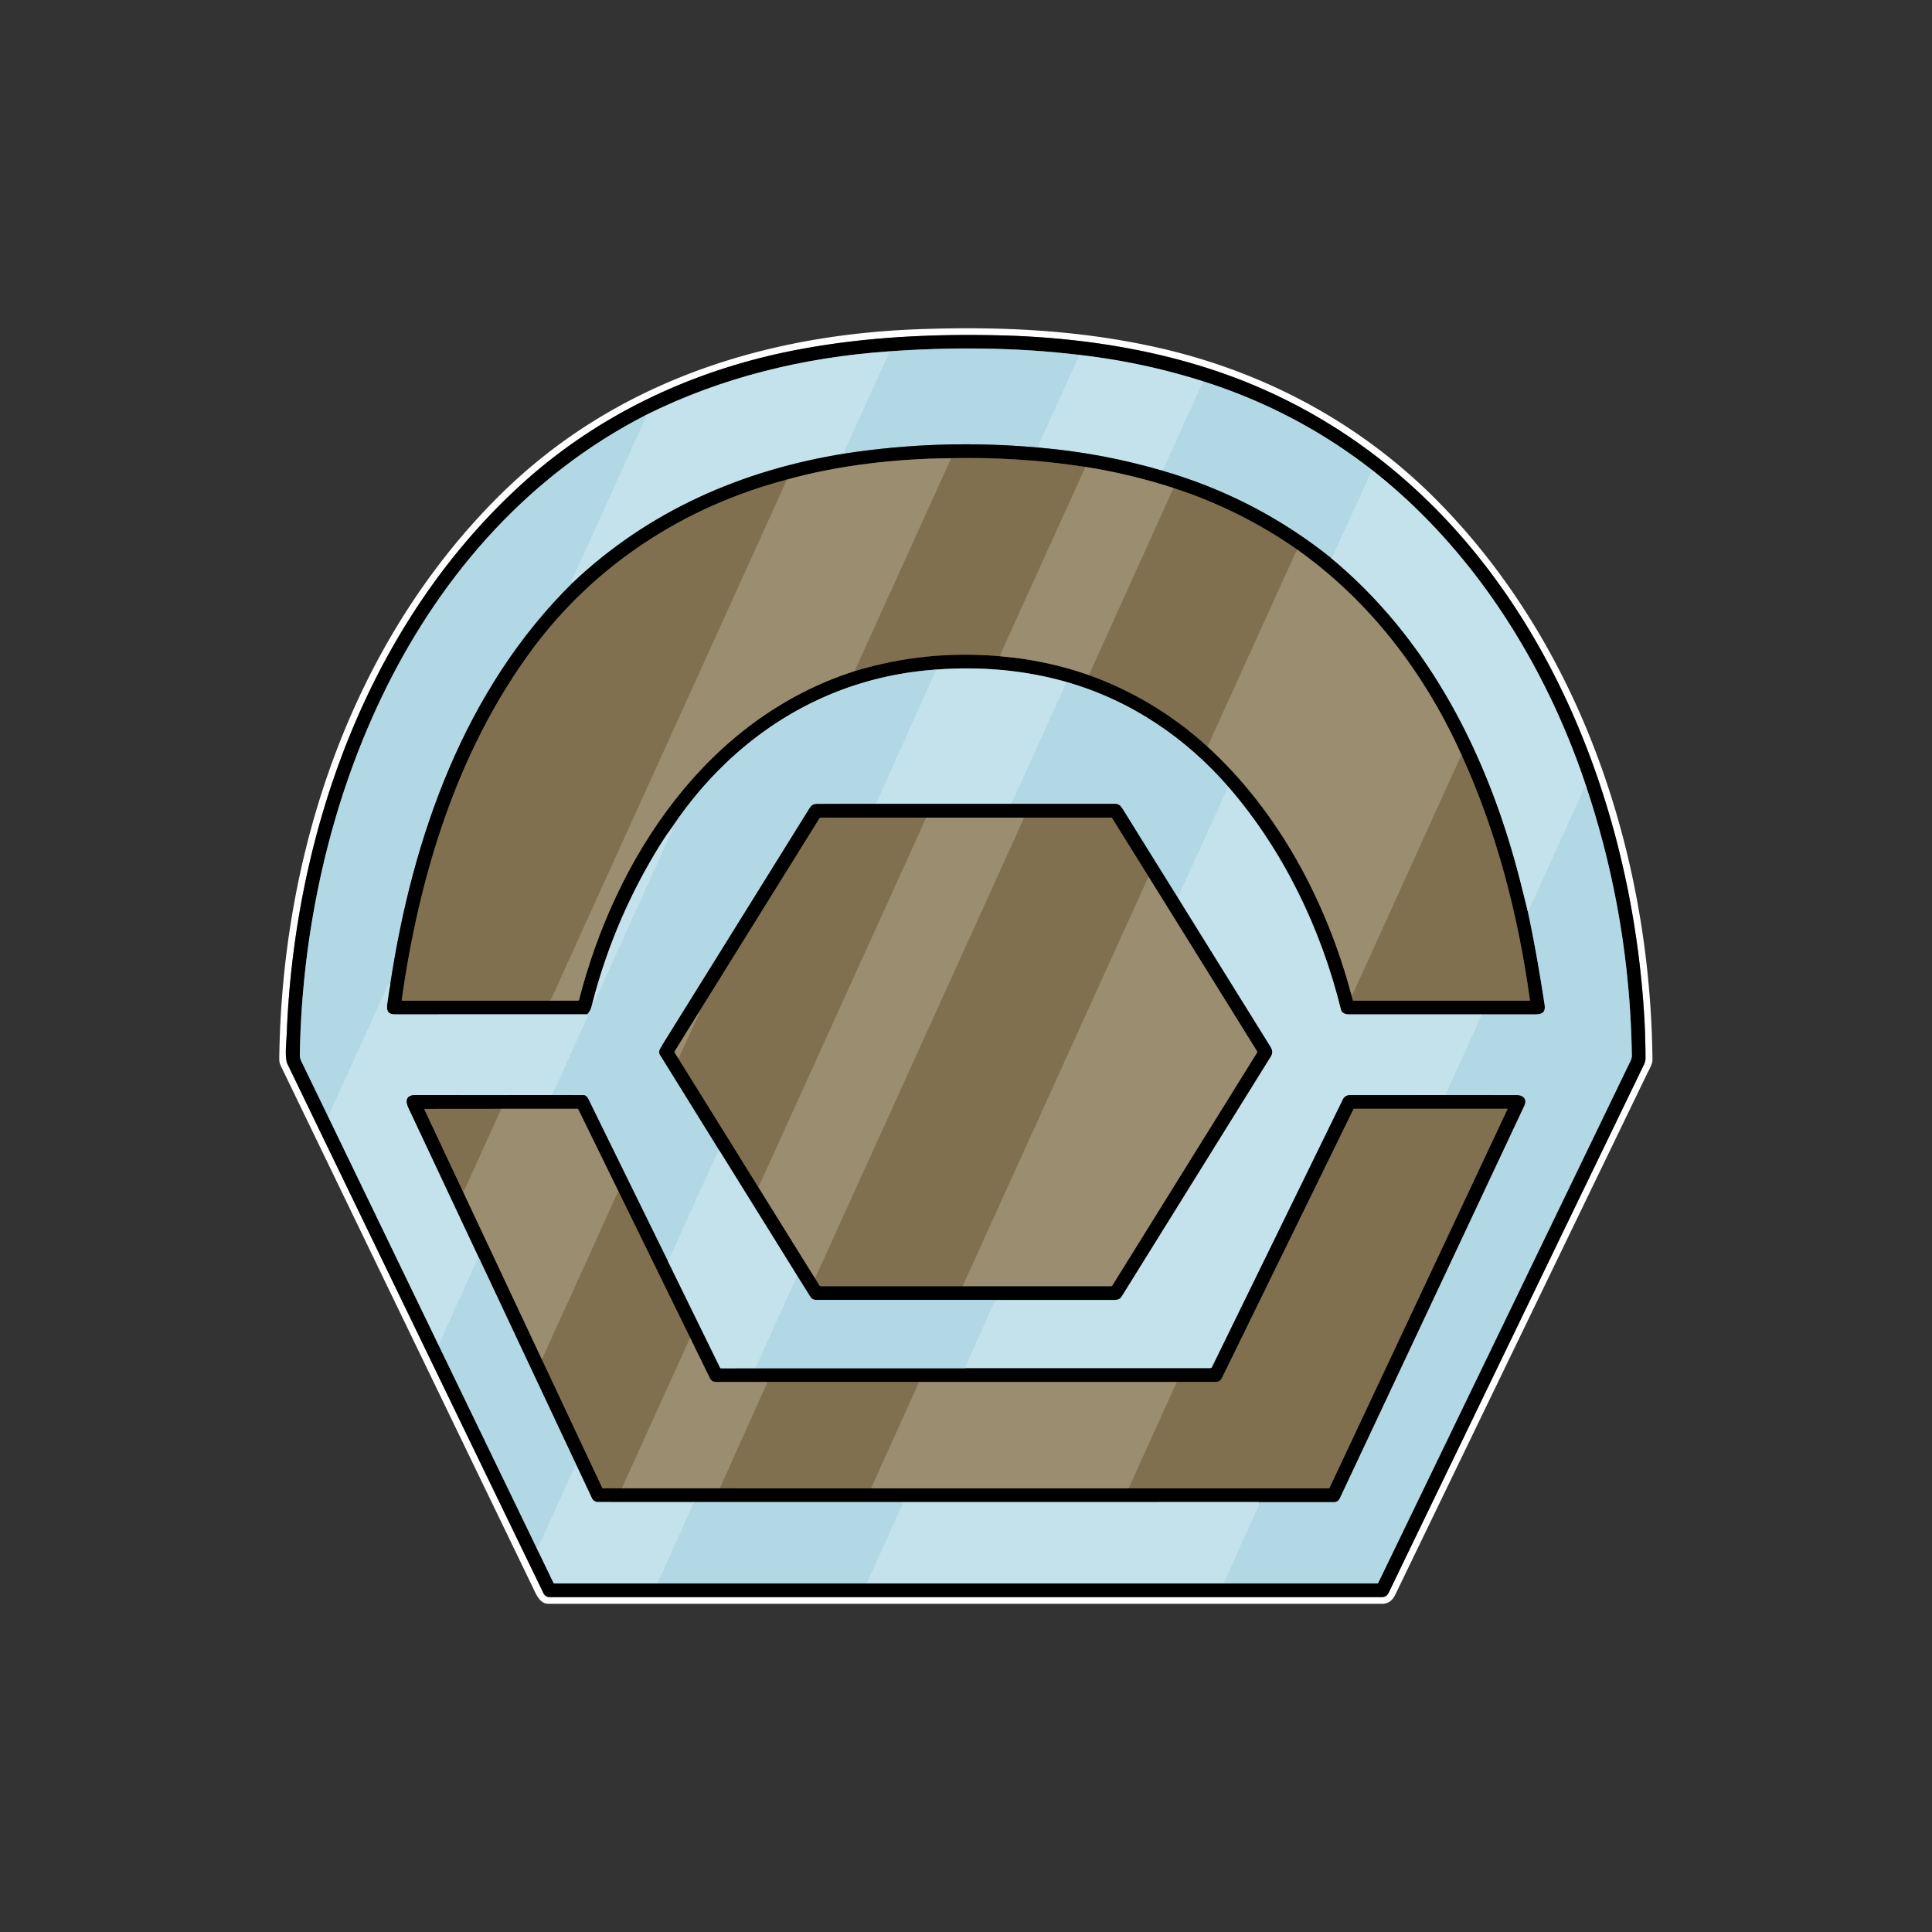 <svg xmlns="http://www.w3.org/2000/svg" version="1.1" viewBox="0 0 1448 1448"><rect x="0" y="0" width="1448" height="1448" fill="#333333" stroke="none"/><g fill="none" stroke-linecap="butt" stroke-width="2"><path stroke="gray" d="M 407.28 1194.01 C 408.18 1195.87 409.86 1197.00 411.94 1197.00 Q 724.31 1197.00 1035.89 1197.00 A 5.27 5.27 0.0 0 0 1040.63 1194.03 Q 1136.31 996.09 1232.25 797.60 Q 1233.27 795.50 1233.27 793.17 Q 1233.26 776.22 1232.18 759.31 C 1220.08 568.89 1128.69 370.44 943.68 290.40 C 882.01 263.72 813.48 252.65 746.57 251.28 C 694.94 250.22 643.95 252.93 593.78 262.88 C 518.51 277.81 448.06 310.90 391.10 362.72 C 276.53 466.94 220.85 623.03 214.90 774.83 C 214.64 781.38 213.21 792.81 215.50 797.56 Q 311.32 995.82 407.28 1194.01" vector-effect="non-scaling-stroke"/><path stroke="#627176" d="M 665.55 263.40 C 602.39 267.85 540.70 282.81 484.14 311.04" vector-effect="non-scaling-stroke"/><path stroke="#596c73" d="M 484.14 311.04 C 309.21 400.71 227.68 604.14 224.71 790.78 Q 224.68 793.00 225.65 795.01 Q 235.71 815.83 245.96 836.94" vector-effect="non-scaling-stroke"/><path stroke="#627176" d="M 245.96 836.94 L 328.27 1007.26" vector-effect="non-scaling-stroke"/><path stroke="#596c73" d="M 328.27 1007.26 L 402.38 1160.54" vector-effect="non-scaling-stroke"/><path stroke="#627176" d="M 402.38 1160.54 L 414.80 1186.26 Q 415.03 1186.72 415.55 1186.73 L 492.73 1186.74" vector-effect="non-scaling-stroke"/><path stroke="#596c73" d="M 492.73 1186.74 L 649.76 1186.73" vector-effect="non-scaling-stroke"/><path stroke="#627176" d="M 649.76 1186.73 L 917.11 1186.73" vector-effect="non-scaling-stroke"/><path stroke="#596c73" d="M 917.11 1186.73 L 1032.25 1186.74 Q 1032.76 1186.74 1032.98 1186.28 Q 1127.57 990.67 1222.11 795.03 Q 1223.08 793.02 1223.04 790.81 Q 1221.47 687.40 1188.85 589.51" vector-effect="non-scaling-stroke"/><path stroke="#627176" d="M 1188.85 589.51 C 1158.70 498.54 1104.56 412.07 1028.56 352.43" vector-effect="non-scaling-stroke"/><path stroke="#596c73" d="M 1028.56 352.43 Q 971.09 307.67 901.29 285.65" vector-effect="non-scaling-stroke"/><path stroke="#627176" d="M 901.29 285.65 Q 856.07 271.36 808.74 265.98" vector-effect="non-scaling-stroke"/><path stroke="#596c73" d="M 808.74 265.98 C 761.76 260.26 712.34 259.97 665.55 263.40" vector-effect="non-scaling-stroke"/><path stroke="#bbdde9" d="M 808.74 265.98 C 808.43 266.64 808.52 267.27 808.24 267.89 Q 793.41 300.61 778.54 333.32 C 778.23 334.00 778.25 334.71 778.00 335.45" vector-effect="non-scaling-stroke"/><path stroke="#596c73" d="M 778.00 335.45 Q 705.28 328.88 633.27 339.91" vector-effect="non-scaling-stroke"/><path stroke="#bbdde9" d="M 633.27 339.91 C 633.15 338.78 633.10 337.52 633.59 336.42 Q 649.54 301.31 665.49 266.21 Q 666.26 264.50 665.55 263.40" vector-effect="non-scaling-stroke"/><path stroke="#627176" d="M 997.63 418.25 C 1071.82 479.77 1115.51 567.23 1139.08 659.19 Q 1141.95 670.40 1145.17 683.56" vector-effect="non-scaling-stroke"/><path stroke="#596c73" d="M 1145.17 683.56 Q 1151.53 712.93 1157.66 753.06 C 1158.50 758.55 1155.88 760.27 1150.73 760.26 Q 1130.30 760.23 1110.56 760.26" vector-effect="non-scaling-stroke"/><path stroke="#627176" d="M 1110.56 760.26 Q 1060.42 760.23 1011.03 760.26 C 1008.54 760.26 1005.68 759.38 1005.08 756.93 C 990.22 696.48 962.09 637.77 921.29 590.47" vector-effect="non-scaling-stroke"/><path stroke="#596c73" d="M 921.29 590.47 C 888.89 552.94 847.21 524.79 799.41 511.17" vector-effect="non-scaling-stroke"/><path stroke="#627176" d="M 799.41 511.17 C 767.77 502.13 734.48 499.32 701.70 501.84" vector-effect="non-scaling-stroke"/><path stroke="#596c73" d="M 701.70 501.84 C 618.84 507.44 549.53 551.75 503.68 620.07" vector-effect="non-scaling-stroke"/><path stroke="#627176" d="M 503.68 620.07 Q 499.42 625.80 495.51 632.03 Q 460.99 687.17 444.40 750.27" vector-effect="non-scaling-stroke"/><path stroke="#596c73" d="M 444.40 750.27 C 443.22 754.62 443.21 756.58 440.22 760.20" vector-effect="non-scaling-stroke"/><path stroke="#627176" d="M 440.22 760.20 Q 368.22 760.28 296.14 760.25 C 288.84 760.25 289.83 755.30 290.62 749.64 Q 291.47 743.44 292.57 737.27" vector-effect="non-scaling-stroke"/><path stroke="#bbdde9" d="M 901.29 285.65 L 901.23 286.55 A 1.93 1.77 61.0 0 1 901.07 287.21 Q 886.56 319.47 871.93 351.68 Q 871.56 352.48 870.65 352.64" vector-effect="non-scaling-stroke"/><path stroke="#627176" d="M 870.65 352.64 Q 825.34 339.42 778.00 335.45" vector-effect="non-scaling-stroke"/><path stroke="#627176" d="M 633.27 339.91 C 556.22 352.24 485.88 382.95 428.98 437.00" vector-effect="non-scaling-stroke"/><path stroke="#bbdde9" d="M 428.98 437.00 C 427.88 436.35 427.78 435.51 428.42 434.40 Q 429.97 431.75 431.78 427.76 Q 456.91 372.41 482.04 317.05 Q 483.54 313.75 484.14 311.04" vector-effect="non-scaling-stroke"/><path stroke="#627176" d="M 413.74 820.74 Q 362.86 820.76 311.36 820.74 C 304.51 820.74 303.58 824.88 306.21 830.47 Q 332.55 886.46 358.85 942.48" vector-effect="non-scaling-stroke"/><path stroke="#bbdde9" d="M 358.85 942.48 C 358.34 943.58 357.54 944.43 357.07 945.49 Q 343.98 974.42 330.85 1003.33 Q 330.16 1004.84 329.62 1006.43 Q 329.48 1006.85 329.06 1006.99 L 328.27 1007.26" vector-effect="non-scaling-stroke"/><path stroke="#596c73" d="M 656.47 602.49 Q 635.95 602.50 613.66 602.51 C 609.80 602.51 608.41 603.10 606.47 606.23 Q 552.52 693.03 498.53 779.79 Q 496.26 783.44 494.56 786.60 A 3.92 3.92 0.0 0 0 494.68 790.53 L 539.04 862.09" vector-effect="non-scaling-stroke"/><path stroke="#bbdde9" d="M 539.04 862.09 Q 537.23 864.96 533.46 873.23 Q 518.78 905.44 504.28 937.73 Q 502.66 941.33 500.36 944.79" vector-effect="non-scaling-stroke"/><path stroke="#596c73" d="M 500.36 944.79 Q 470.67 884.36 441.02 823.89 Q 439.48 820.75 437.00 820.75 Q 425.70 820.75 413.74 820.74" vector-effect="non-scaling-stroke"/><path stroke="#bbdde9" d="M 413.74 820.74 Q 426.94 791.61 439.96 762.77 Q 441.29 759.83 440.22 760.20" vector-effect="non-scaling-stroke"/><path stroke="#bbdde9" d="M 444.40 750.27 Q 444.77 750.53 445.42 750.25 Q 445.84 750.07 446.02 749.65 Q 474.94 685.79 504.00 622.00 Q 504.46 621.00 503.68 620.07" vector-effect="non-scaling-stroke"/><path stroke="#627176" d="M 1083.19 820.74 Q 1048.44 820.76 1012.37 820.75 C 1009.48 820.75 1007.61 821.70 1006.39 824.20 Q 957.25 924.77 908.39 1024.67 Q 907.98 1025.50 907.06 1025.50 L 723.00 1025.49" vector-effect="non-scaling-stroke"/><path stroke="#bbdde9" d="M 723.00 1025.49 L 745.95 974.26" vector-effect="non-scaling-stroke"/><path stroke="#627176" d="M 745.95 974.26 Q 789.46 974.23 834.65 974.26 C 836.97 974.26 839.27 973.82 840.44 971.94 Q 895.23 883.81 950.00 795.67 C 953.13 790.63 955.00 789.14 951.79 783.98 Q 917.15 728.30 882.75 672.88" vector-effect="non-scaling-stroke"/><path stroke="#bbdde9" d="M 799.41 511.17 L 757.95 602.50" vector-effect="non-scaling-stroke"/><path stroke="#627176" d="M 757.95 602.50 L 656.47 602.49" vector-effect="non-scaling-stroke"/><path stroke="#bbdde9" d="M 656.47 602.49 L 701.70 501.84" vector-effect="non-scaling-stroke"/><path stroke="#bbdde9" d="M 1188.85 589.51 Q 1188.86 590.20 1187.95 590.40 A 1.05 1.03 5.3 0 0 1187.25 590.97 L 1145.17 683.56" vector-effect="non-scaling-stroke"/><path stroke="#bbdde9" d="M 1028.56 352.43 Q 1028.50 352.67 1028.29 352.76 Q 1028.02 352.87 1027.90 353.14 Q 1013.59 385.13 998.78 416.90 Q 998.45 417.61 997.63 418.25" vector-effect="non-scaling-stroke"/><path stroke="#596c73" d="M 997.63 418.25 Q 941.01 372.89 870.65 352.64" vector-effect="non-scaling-stroke"/><path stroke="#596c73" d="M 428.98 437.00 C 348.09 516.78 309.29 627.22 292.57 737.27" vector-effect="non-scaling-stroke"/><path stroke="#bbdde9" d="M 292.57 737.27 L 291.58 737.49 Q 291.06 737.60 290.83 738.09 L 245.96 836.94" vector-effect="non-scaling-stroke"/><path stroke="#bbdde9" d="M 917.11 1186.73 Q 930.07 1157.22 943.32 1128.53 Q 944.05 1126.94 943.51 1125.75" vector-effect="non-scaling-stroke"/><path stroke="#596c73" d="M 943.51 1125.75 L 999.79 1125.75 A 4.69 4.69 0.0 0 0 1004.03 1123.06 Q 1072.94 976.52 1142.23 829.03 C 1144.78 823.59 1141.53 820.75 1136.07 820.75 Q 1110.26 820.75 1083.19 820.74" vector-effect="non-scaling-stroke"/><path stroke="#bbdde9" d="M 1083.19 820.74 L 1110.56 760.26" vector-effect="non-scaling-stroke"/><path stroke="#bbdde9" d="M 921.29 590.47 L 920.39 590.82 Q 919.94 591.00 919.74 591.44 L 882.75 672.88" vector-effect="non-scaling-stroke"/><path stroke="#596c73" d="M 882.75 672.88 Q 861.97 639.49 841.39 606.35 C 839.80 603.78 838.49 602.50 835.50 602.50 Q 796.48 602.50 757.95 602.50" vector-effect="non-scaling-stroke"/><path stroke="#627176" d="M 500.36 944.79 L 539.67 1025.04 Q 539.91 1025.53 540.46 1025.53 L 566.04 1025.49" vector-effect="non-scaling-stroke"/><path stroke="#596c73" d="M 566.04 1025.49 L 723.00 1025.49" vector-effect="non-scaling-stroke"/><path stroke="#627176" d="M 943.51 1125.75 L 677.17 1125.76" vector-effect="non-scaling-stroke"/><path stroke="#596c73" d="M 677.17 1125.76 L 520.27 1125.77" vector-effect="non-scaling-stroke"/><path stroke="#627176" d="M 520.27 1125.77 L 448.14 1125.75 A 4.96 4.96 0.0 0 1 443.65 1122.90 L 431.81 1097.68" vector-effect="non-scaling-stroke"/><path stroke="#596c73" d="M 431.81 1097.68 L 358.85 942.48" vector-effect="non-scaling-stroke"/><path stroke="#bbdde9" d="M 431.81 1097.68 Q 431.10 1097.73 431.25 1098.22 Q 417.68 1128.33 403.98 1158.40 Q 403.78 1158.84 403.36 1159.06 Q 402.61 1159.46 402.38 1160.54" vector-effect="non-scaling-stroke"/><path stroke="#bbdde9" d="M 597.53 956.23 L 566.04 1025.49" vector-effect="non-scaling-stroke"/><path stroke="#596c73" d="M 745.95 974.26 L 611.63 974.26 A 5.11 5.09 74.0 0 1 607.30 971.85 L 597.53 956.23" vector-effect="non-scaling-stroke"/><path stroke="#627176" d="M 597.53 956.23 L 539.04 862.09" vector-effect="non-scaling-stroke"/><path stroke="#bbdde9" d="M 520.27 1125.77 L 492.73 1186.74" vector-effect="non-scaling-stroke"/><path stroke="#bbdde9" d="M 677.17 1125.76 L 649.76 1186.73" vector-effect="non-scaling-stroke"/><path stroke="#4e4738" d="M 711.75 343.43 C 671.15 343.89 628.96 348.55 589.78 359.45" vector-effect="non-scaling-stroke"/><path stroke="#403828" d="M 589.78 359.45 C 512.97 379.57 445.59 423.38 398.59 487.09 C 342.40 563.27 314.12 656.79 301.07 749.46 Q 301.00 749.98 301.52 749.98 L 412.51 749.98" vector-effect="non-scaling-stroke"/><path stroke="#4e4738" d="M 412.51 749.98 L 433.30 749.94 Q 433.84 749.94 433.97 749.42 C 461.61 642.00 530.12 538.15 640.79 502.91" vector-effect="non-scaling-stroke"/><path stroke="#403828" d="M 640.79 502.91 Q 693.93 486.87 749.77 491.86" vector-effect="non-scaling-stroke"/><path stroke="#4e4738" d="M 749.77 491.86 Q 783.87 494.70 816.17 505.99" vector-effect="non-scaling-stroke"/><path stroke="#403828" d="M 816.17 505.99 Q 865.77 523.89 905.05 559.64" vector-effect="non-scaling-stroke"/><path stroke="#4e4738" d="M 905.05 559.64 C 958.43 608.44 994.37 676.15 1012.89 745.86" vector-effect="non-scaling-stroke"/><path stroke="#403828" d="M 1012.89 745.86 L 1013.87 749.50 Q 1014.00 750.00 1014.51 750.00 L 1146.24 750.00 Q 1146.73 750.00 1146.66 749.51 C 1137.97 686.36 1121.78 623.39 1095.36 565.72" vector-effect="non-scaling-stroke"/><path stroke="#4e4738" d="M 1095.36 565.72 C 1067.92 504.83 1027.23 451.06 972.60 412.17" vector-effect="non-scaling-stroke"/><path stroke="#403828" d="M 972.60 412.17 Q 929.54 382.03 879.54 365.77" vector-effect="non-scaling-stroke"/><path stroke="#4e4738" d="M 879.54 365.77 Q 847.26 355.27 813.75 349.99" vector-effect="non-scaling-stroke"/><path stroke="#403828" d="M 813.75 349.99 Q 763.08 342.18 711.75 343.43" vector-effect="non-scaling-stroke"/><path stroke="#8e7f5f" d="M 813.75 349.99 Q 813.16 350.45 813.23 350.71 Q 781.78 420.01 750.32 489.32 Q 750.09 489.83 749.77 491.86" vector-effect="non-scaling-stroke"/><path stroke="#8e7f5f" d="M 640.79 502.91 Q 641.01 502.63 641.02 502.16 Q 641.02 501.66 641.23 501.21 Q 676.87 422.73 712.47 344.23 Q 712.75 343.60 711.75 343.43" vector-effect="non-scaling-stroke"/><path stroke="#8e7f5f" d="M 412.51 749.98 L 589.78 359.45" vector-effect="non-scaling-stroke"/><path stroke="#8e7f5f" d="M 879.54 365.77 L 816.17 505.99" vector-effect="non-scaling-stroke"/><path stroke="#8e7f5f" d="M 972.60 412.17 Q 971.53 413.18 971.19 413.94 Q 938.18 486.69 905.05 559.64" vector-effect="non-scaling-stroke"/><path stroke="#8e7f5f" d="M 1095.36 565.72 Q 1054.69 655.33 1014.06 744.81 Q 1014.18 745.41 1012.89 745.86" vector-effect="non-scaling-stroke"/><path stroke="#4e4738" d="M 523.48 759.19 L 505.66 787.95 Q 505.37 788.41 505.66 788.88 L 508.45 793.34" vector-effect="non-scaling-stroke"/><path stroke="#403828" d="M 508.45 793.34 L 568.46 889.90" vector-effect="non-scaling-stroke"/><path stroke="#4e4738" d="M 568.46 889.90 L 610.32 957.23" vector-effect="non-scaling-stroke"/><path stroke="#403828" d="M 610.32 957.23 L 614.25 963.53 Q 614.53 963.97 615.05 963.97 L 721.50 963.98" vector-effect="non-scaling-stroke"/><path stroke="#4e4738" d="M 721.50 963.98 L 832.85 963.99 A 0.89 0.88 -74.0 0 0 833.60 963.57 L 942.16 788.89 Q 942.46 788.41 942.16 787.93 L 861.24 657.73" vector-effect="non-scaling-stroke"/><path stroke="#403828" d="M 861.24 657.73 L 833.54 613.23 A 0.95 0.95 0.0 0 0 832.73 612.78 L 767.66 612.79" vector-effect="non-scaling-stroke"/><path stroke="#4e4738" d="M 767.66 612.79 L 694.25 612.78" vector-effect="non-scaling-stroke"/><path stroke="#403828" d="M 694.25 612.78 L 615.04 612.78 Q 614.52 612.78 614.24 613.23 L 523.48 759.19" vector-effect="non-scaling-stroke"/><path stroke="#8e7f5f" d="M 694.25 612.78 L 568.46 889.90" vector-effect="non-scaling-stroke"/><path stroke="#8e7f5f" d="M 508.45 793.34 L 523.96 759.69 Q 524.11 759.37 523.77 759.24 Q 523.65 759.19 523.48 759.19" vector-effect="non-scaling-stroke"/><path stroke="#8e7f5f" d="M 767.66 612.79 L 611.49 956.82 Q 611.28 957.27 610.79 957.25 L 610.32 957.23" vector-effect="non-scaling-stroke"/><path stroke="#8e7f5f" d="M 861.24 657.73 Q 860.48 657.81 860.27 658.29 Q 790.94 810.99 721.50 963.98" vector-effect="non-scaling-stroke"/><path stroke="#4e4738" d="M 347.12 893.30 L 405.98 1018.54" vector-effect="non-scaling-stroke"/><path stroke="#403828" d="M 405.98 1018.54 L 451.32 1115.01 Q 451.54 1115.48 452.06 1115.48 L 466.10 1115.48" vector-effect="non-scaling-stroke"/><path stroke="#4e4738" d="M 466.10 1115.48 L 539.53 1115.48" vector-effect="non-scaling-stroke"/><path stroke="#403828" d="M 539.53 1115.48 L 652.83 1115.49" vector-effect="non-scaling-stroke"/><path stroke="#4e4738" d="M 652.83 1115.49 L 845.83 1115.49" vector-effect="non-scaling-stroke"/><path stroke="#403828" d="M 845.83 1115.49 L 995.76 1115.49 Q 996.29 1115.49 996.52 1115.01 L 1129.77 831.48 A 0.34 0.33 -77.1 0 0 1129.47 831.00 L 1015.06 831.00 Q 1014.54 831.00 1014.31 831.47 L 915.73 1032.95 A 5.01 5.00 13.0 0 1 911.23 1035.76 L 881.92 1035.76" vector-effect="non-scaling-stroke"/><path stroke="#4e4738" d="M 881.92 1035.76 L 688.92 1035.77" vector-effect="non-scaling-stroke"/><path stroke="#403828" d="M 688.92 1035.77 L 575.28 1035.77" vector-effect="non-scaling-stroke"/><path stroke="#4e4738" d="M 575.28 1035.77 L 536.54 1035.76 A 4.99 4.98 76.9 0 1 532.07 1032.97 L 517.52 1003.22" vector-effect="non-scaling-stroke"/><path stroke="#403828" d="M 517.52 1003.22 L 463.42 892.71" vector-effect="non-scaling-stroke"/><path stroke="#4e4738" d="M 463.42 892.71 L 433.45 831.50 A 0.85 0.84 -12.9 0 0 432.69 831.03 L 375.72 831.05" vector-effect="non-scaling-stroke"/><path stroke="#403828" d="M 375.72 831.05 L 318.53 831.10 Q 317.87 831.10 318.15 831.70 L 347.12 893.30" vector-effect="non-scaling-stroke"/><path stroke="#8e7f5f" d="M 375.72 831.05 L 348.10 892.00 Q 347.95 892.34 347.63 892.52 Q 347.28 892.73 347.12 893.30" vector-effect="non-scaling-stroke"/><path stroke="#8e7f5f" d="M 463.42 892.71 Q 435.62 954.34 407.62 1015.64 C 407.20 1016.55 407.12 1017.86 405.98 1018.54" vector-effect="non-scaling-stroke"/><path stroke="#8e7f5f" d="M 517.52 1003.22 Q 517.24 1003.40 517.01 1003.59 Q 516.78 1003.78 516.64 1004.08 Q 491.40 1059.54 466.10 1115.48" vector-effect="non-scaling-stroke"/><path stroke="#8e7f5f" d="M 575.28 1035.77 L 539.53 1115.48" vector-effect="non-scaling-stroke"/><path stroke="#8e7f5f" d="M 688.92 1035.77 L 652.83 1115.49" vector-effect="non-scaling-stroke"/><path stroke="#8e7f5f" d="M 845.83 1115.49 L 881.92 1035.76" vector-effect="non-scaling-stroke"/></g><path fill="#fff" d="M 1077.84 375.91 C 1186.07 485.83 1237.04 642.74 1238.50 794.75 C 1238.52 797.35 1235.33 802.94 1234.25 805.18 Q 1139.97 1000.25 1045.67 1195.31 C 1043.63 1199.52 1040.52 1202.00 1035.87 1202.00 Q 723.31 1202.00 410.75 1202.00 C 404.43 1202.00 401.47 1194.17 399.22 1189.51 Q 304.78 993.98 210.28 798.48 Q 209.27 796.40 209.31 793.51 C 211.17 640.14 262.80 482.92 373.17 372.55 C 458.17 287.54 570.55 250.96 688.70 246.73 C 749.49 244.55 807.35 247.20 865.73 260.08 C 946.48 277.91 1019.72 316.88 1077.84 375.91 Z M 407.28 1194.01 C 408.18 1195.87 409.86 1197.00 411.94 1197.00 Q 724.31 1197.00 1035.89 1197.00 A 5.27 5.27 0.0 0 0 1040.63 1194.03 Q 1136.31 996.09 1232.25 797.60 Q 1233.27 795.50 1233.27 793.17 Q 1233.26 776.22 1232.18 759.31 C 1220.08 568.89 1128.69 370.44 943.68 290.40 C 882.01 263.72 813.48 252.65 746.57 251.28 C 694.94 250.22 643.95 252.93 593.78 262.88 C 518.51 277.81 448.06 310.90 391.10 362.72 C 276.53 466.94 220.85 623.03 214.90 774.83 C 214.64 781.38 213.21 792.81 215.50 797.56 Q 311.32 995.82 407.28 1194.01 Z"/><path fill="#000" d="M 411.94 1197.00 C 409.86 1197.00 408.18 1195.87 407.28 1194.01 Q 311.32 995.82 215.50 797.56 C 213.21 792.81 214.64 781.38 214.90 774.83 C 220.85 623.03 276.53 466.94 391.10 362.72 C 448.06 310.90 518.51 277.81 593.78 262.88 C 643.95 252.93 694.94 250.22 746.57 251.28 C 813.48 252.65 882.01 263.72 943.68 290.40 C 1128.69 370.44 1220.08 568.89 1232.18 759.31 Q 1233.26 776.22 1233.27 793.17 Q 1233.27 795.50 1232.25 797.60 Q 1136.31 996.09 1040.63 1194.03 A 5.27 5.27 0.0 0 1 1035.89 1197.00 Q 724.31 1197.00 411.94 1197.00 Z M 665.55 263.40 C 602.39 267.85 540.70 282.81 484.14 311.04 C 309.21 400.71 227.68 604.14 224.71 790.78 Q 224.68 793.00 225.65 795.01 Q 235.71 815.83 245.96 836.94 L 328.27 1007.26 L 402.38 1160.54 L 414.80 1186.26 Q 415.03 1186.72 415.55 1186.73 L 492.73 1186.74 L 649.76 1186.73 L 917.11 1186.73 L 1032.25 1186.74 Q 1032.76 1186.74 1032.98 1186.28 Q 1127.57 990.67 1222.11 795.03 Q 1223.08 793.02 1223.04 790.81 Q 1221.47 687.40 1188.85 589.51 C 1158.70 498.54 1104.56 412.07 1028.56 352.43 Q 971.09 307.67 901.29 285.65 Q 856.07 271.36 808.74 265.98 C 761.76 260.26 712.34 259.97 665.55 263.40 Z"/><path fill="#b2d8e5" d="M 808.74 265.98 C 808.43 266.64 808.52 267.27 808.24 267.89 Q 793.41 300.61 778.54 333.32 C 778.23 334.00 778.25 334.71 778.00 335.45 Q 705.28 328.88 633.27 339.91 C 633.15 338.78 633.10 337.52 633.59 336.42 Q 649.54 301.31 665.49 266.21 Q 666.26 264.50 665.55 263.40 C 712.34 259.97 761.76 260.26 808.74 265.98 Z"/><path fill="#c4e2ec" d="M 665.55 263.40 Q 666.26 264.50 665.49 266.21 Q 649.54 301.31 633.59 336.42 C 633.10 337.52 633.15 338.78 633.27 339.91 C 556.22 352.24 485.88 382.95 428.98 437.00 C 427.88 436.35 427.78 435.51 428.42 434.40 Q 429.97 431.75 431.78 427.76 Q 456.91 372.41 482.04 317.05 Q 483.54 313.75 484.14 311.04 C 540.70 282.81 602.39 267.85 665.55 263.40 Z"/><path fill="#c4e2ec" d="M 808.74 265.98 Q 856.07 271.36 901.29 285.65 L 901.23 286.55 A 1.93 1.77 61.0 0 1 901.07 287.21 Q 886.56 319.47 871.93 351.68 Q 871.56 352.48 870.65 352.64 Q 825.34 339.42 778.00 335.45 C 778.25 334.71 778.23 334.00 778.54 333.32 Q 793.41 300.61 808.24 267.89 C 808.52 267.27 808.43 266.64 808.74 265.98 Z"/><path fill="#b2d8e5" d="M 901.29 285.65 Q 971.09 307.67 1028.56 352.43 Q 1028.50 352.67 1028.29 352.76 Q 1028.02 352.87 1027.90 353.14 Q 1013.59 385.13 998.78 416.90 Q 998.45 417.61 997.63 418.25 Q 941.01 372.89 870.65 352.64 Q 871.56 352.48 871.93 351.68 Q 886.56 319.47 901.07 287.21 A 1.93 1.77 61.0 0 0 901.23 286.55 L 901.29 285.65 Z"/><path fill="#b2d8e5" d="M 484.14 311.04 Q 483.54 313.75 482.04 317.05 Q 456.91 372.41 431.78 427.76 Q 429.97 431.75 428.42 434.40 C 427.78 435.51 427.88 436.35 428.98 437.00 C 348.09 516.78 309.29 627.22 292.57 737.27 L 291.58 737.49 Q 291.06 737.60 290.83 738.09 L 245.96 836.94 Q 235.71 815.83 225.65 795.01 Q 224.68 793.00 224.71 790.78 C 227.68 604.14 309.21 400.71 484.14 311.04 Z"/><path fill="#000" d="M 778.00 335.45 Q 825.34 339.42 870.65 352.64 Q 941.01 372.89 997.63 418.25 C 1071.82 479.77 1115.51 567.23 1139.08 659.19 Q 1141.95 670.40 1145.17 683.56 Q 1151.53 712.93 1157.66 753.06 C 1158.50 758.55 1155.88 760.27 1150.73 760.26 Q 1130.30 760.23 1110.56 760.26 Q 1060.42 760.23 1011.03 760.26 C 1008.54 760.26 1005.68 759.38 1005.08 756.93 C 990.22 696.48 962.09 637.77 921.29 590.47 C 888.89 552.94 847.21 524.79 799.41 511.17 C 767.77 502.13 734.48 499.32 701.70 501.84 C 618.84 507.44 549.53 551.75 503.68 620.07 Q 499.42 625.80 495.51 632.03 Q 460.99 687.17 444.40 750.27 C 443.22 754.62 443.21 756.58 440.22 760.20 Q 368.22 760.28 296.14 760.25 C 288.84 760.25 289.83 755.30 290.62 749.64 Q 291.47 743.44 292.57 737.27 C 309.29 627.22 348.09 516.78 428.98 437.00 C 485.88 382.95 556.22 352.24 633.27 339.91 Q 705.28 328.88 778.00 335.45 Z M 711.75 343.43 C 671.15 343.89 628.96 348.55 589.78 359.45 C 512.97 379.57 445.59 423.38 398.59 487.09 C 342.40 563.27 314.12 656.79 301.07 749.46 Q 301.00 749.98 301.52 749.98 L 412.51 749.98 L 433.30 749.94 Q 433.84 749.94 433.97 749.42 C 461.61 642.00 530.12 538.15 640.79 502.91 Q 693.93 486.87 749.77 491.86 Q 783.87 494.70 816.17 505.99 Q 865.77 523.89 905.05 559.64 C 958.43 608.44 994.37 676.15 1012.89 745.86 L 1013.87 749.50 Q 1014.00 750.00 1014.51 750.00 L 1146.24 750.00 Q 1146.73 750.00 1146.66 749.51 C 1137.97 686.36 1121.78 623.39 1095.36 565.72 C 1067.92 504.83 1027.23 451.06 972.60 412.17 Q 929.54 382.03 879.54 365.77 Q 847.26 355.27 813.75 349.99 Q 763.08 342.18 711.75 343.43 Z"/><path fill="#80704f" d="M 813.75 349.99 Q 813.16 350.45 813.23 350.71 Q 781.78 420.01 750.32 489.32 Q 750.09 489.83 749.77 491.86 Q 693.93 486.87 640.79 502.91 Q 641.01 502.63 641.02 502.16 Q 641.02 501.66 641.23 501.21 Q 676.87 422.73 712.47 344.23 Q 712.75 343.60 711.75 343.43 Q 763.08 342.18 813.75 349.99 Z"/><path fill="#9b8d6f" d="M 711.75 343.43 Q 712.75 343.60 712.47 344.23 Q 676.87 422.73 641.23 501.21 Q 641.02 501.66 641.02 502.16 Q 641.01 502.63 640.79 502.91 C 530.12 538.15 461.61 642.00 433.97 749.42 Q 433.84 749.94 433.30 749.94 L 412.51 749.98 L 589.78 359.45 C 628.96 348.55 671.15 343.89 711.75 343.43 Z"/><path fill="#9b8d6f" d="M 813.75 349.99 Q 847.26 355.27 879.54 365.77 L 816.17 505.99 Q 783.87 494.70 749.77 491.86 Q 750.09 489.83 750.32 489.32 Q 781.78 420.01 813.23 350.71 Q 813.16 350.45 813.75 349.99 Z"/><path fill="#c4e2ec" d="M 1028.56 352.43 C 1104.56 412.07 1158.70 498.54 1188.85 589.51 Q 1188.86 590.20 1187.95 590.40 A 1.05 1.03 5.3 0 0 1187.25 590.97 L 1145.17 683.56 Q 1141.95 670.40 1139.08 659.19 C 1115.51 567.23 1071.82 479.77 997.63 418.25 Q 998.45 417.61 998.78 416.90 Q 1013.59 385.13 1027.90 353.14 Q 1028.02 352.87 1028.29 352.76 Q 1028.50 352.67 1028.56 352.43 Z"/><path fill="#80704f" d="M 589.78 359.45 L 412.51 749.98 L 301.52 749.98 Q 301.00 749.98 301.07 749.46 C 314.12 656.79 342.40 563.27 398.59 487.09 C 445.59 423.38 512.97 379.57 589.78 359.45 Z"/><path fill="#80704f" d="M 879.54 365.77 Q 929.54 382.03 972.60 412.17 Q 971.53 413.18 971.19 413.94 Q 938.18 486.69 905.05 559.64 Q 865.77 523.89 816.17 505.99 L 879.54 365.77 Z"/><path fill="#9b8d6f" d="M 972.60 412.17 C 1027.23 451.06 1067.92 504.83 1095.36 565.72 Q 1054.69 655.33 1014.06 744.81 Q 1014.18 745.41 1012.89 745.86 C 994.37 676.15 958.43 608.44 905.05 559.64 Q 938.18 486.69 971.19 413.94 Q 971.53 413.18 972.60 412.17 Z"/><path fill="#c4e2ec" d="M 799.41 511.17 L 757.95 602.50 L 656.47 602.49 L 701.70 501.84 C 734.48 499.32 767.77 502.13 799.41 511.17 Z"/><path fill="#b2d8e5" d="M 701.70 501.84 L 656.47 602.49 Q 635.95 602.50 613.66 602.51 C 609.80 602.51 608.41 603.10 606.47 606.23 Q 552.52 693.03 498.53 779.79 Q 496.26 783.44 494.56 786.60 A 3.92 3.92 0.0 0 0 494.68 790.53 L 539.04 862.09 Q 537.23 864.96 533.46 873.23 Q 518.78 905.44 504.28 937.73 Q 502.66 941.33 500.36 944.79 Q 470.67 884.36 441.02 823.89 Q 439.48 820.75 437.00 820.75 Q 425.70 820.75 413.74 820.74 Q 426.94 791.61 439.96 762.77 Q 441.29 759.83 440.22 760.20 C 443.21 756.58 443.22 754.62 444.40 750.27 Q 444.77 750.53 445.42 750.25 Q 445.84 750.07 446.02 749.65 Q 474.94 685.79 504.00 622.00 Q 504.46 621.00 503.68 620.07 C 549.53 551.75 618.84 507.44 701.70 501.84 Z"/><path fill="#b2d8e5" d="M 799.41 511.17 C 847.21 524.79 888.89 552.94 921.29 590.47 L 920.39 590.82 Q 919.94 591.00 919.74 591.44 L 882.75 672.88 Q 861.97 639.49 841.39 606.35 C 839.80 603.78 838.49 602.50 835.50 602.50 Q 796.48 602.50 757.95 602.50 L 799.41 511.17 Z"/><path fill="#80704f" d="M 1095.36 565.72 C 1121.78 623.39 1137.97 686.36 1146.66 749.51 Q 1146.73 750.00 1146.24 750.00 L 1014.51 750.00 Q 1014.00 750.00 1013.87 749.50 L 1012.89 745.86 Q 1014.18 745.41 1014.06 744.81 Q 1054.69 655.33 1095.36 565.72 Z"/><path fill="#b2d8e5" d="M 1188.85 589.51 Q 1221.47 687.40 1223.04 790.81 Q 1223.08 793.02 1222.11 795.03 Q 1127.57 990.67 1032.98 1186.28 Q 1032.76 1186.74 1032.25 1186.74 L 917.11 1186.73 Q 930.07 1157.22 943.32 1128.53 Q 944.05 1126.94 943.51 1125.75 L 999.79 1125.75 A 4.69 4.69 0.0 0 0 1004.03 1123.06 Q 1072.94 976.52 1142.23 829.03 C 1144.78 823.59 1141.53 820.75 1136.07 820.75 Q 1110.26 820.75 1083.19 820.74 L 1110.56 760.26 Q 1130.30 760.23 1150.73 760.26 C 1155.88 760.27 1158.50 758.55 1157.66 753.06 Q 1151.53 712.93 1145.17 683.56 L 1187.25 590.97 A 1.05 1.03 5.3 0 1 1187.95 590.40 Q 1188.86 590.20 1188.85 589.51 Z"/><path fill="#c4e2ec" d="M 921.29 590.47 C 962.09 637.77 990.22 696.48 1005.08 756.93 C 1005.68 759.38 1008.54 760.26 1011.03 760.26 Q 1060.42 760.23 1110.56 760.26 L 1083.19 820.74 Q 1048.44 820.76 1012.37 820.75 C 1009.48 820.75 1007.61 821.70 1006.39 824.20 Q 957.25 924.77 908.39 1024.67 Q 907.98 1025.50 907.06 1025.50 L 723.00 1025.49 L 745.95 974.26 Q 789.46 974.23 834.65 974.26 C 836.97 974.26 839.27 973.82 840.44 971.94 Q 895.23 883.81 950.00 795.67 C 953.13 790.63 955.00 789.14 951.79 783.98 Q 917.15 728.30 882.75 672.88 L 919.74 591.44 Q 919.94 591.00 920.39 590.82 L 921.29 590.47 Z"/><path fill="#000" d="M 656.47 602.49 L 757.95 602.50 Q 796.48 602.50 835.50 602.50 C 838.49 602.50 839.80 603.78 841.39 606.35 Q 861.97 639.49 882.75 672.88 Q 917.15 728.30 951.79 783.98 C 955.00 789.14 953.13 790.63 950.00 795.67 Q 895.23 883.81 840.44 971.94 C 839.27 973.82 836.97 974.26 834.65 974.26 Q 789.46 974.23 745.95 974.26 L 611.63 974.26 A 5.11 5.09 74.0 0 1 607.30 971.85 L 597.53 956.23 L 539.04 862.09 L 494.68 790.53 A 3.92 3.92 0.0 0 1 494.56 786.60 Q 496.26 783.44 498.53 779.79 Q 552.52 693.03 606.47 606.23 C 608.41 603.10 609.80 602.51 613.66 602.51 Q 635.95 602.50 656.47 602.49 Z M 523.48 759.19 L 505.66 787.95 Q 505.37 788.41 505.66 788.88 L 508.45 793.34 L 568.46 889.90 L 610.32 957.23 L 614.25 963.53 Q 614.53 963.97 615.05 963.97 L 721.50 963.98 L 832.85 963.99 A 0.89 0.88 -74.0 0 0 833.60 963.57 L 942.16 788.89 Q 942.46 788.41 942.16 787.93 L 861.24 657.73 L 833.54 613.23 A 0.95 0.95 0.0 0 0 832.73 612.78 L 767.66 612.79 L 694.25 612.78 L 615.04 612.78 Q 614.52 612.78 614.24 613.23 L 523.48 759.19 Z"/><path fill="#80704f" d="M 694.25 612.78 L 568.46 889.90 L 508.45 793.34 L 523.96 759.69 Q 524.11 759.37 523.77 759.24 Q 523.65 759.19 523.48 759.19 L 614.24 613.23 Q 614.52 612.78 615.04 612.78 L 694.25 612.78 Z"/><path fill="#9b8d6f" d="M 694.25 612.78 L 767.66 612.79 L 611.49 956.82 Q 611.28 957.27 610.79 957.25 L 610.32 957.23 L 568.46 889.90 L 694.25 612.78 Z"/><path fill="#80704f" d="M 767.66 612.79 L 832.73 612.78 A 0.95 0.95 0.0 0 1 833.54 613.23 L 861.24 657.73 Q 860.48 657.81 860.27 658.29 Q 790.94 810.99 721.50 963.98 L 615.05 963.97 Q 614.53 963.97 614.25 963.53 L 610.32 957.23 L 610.79 957.25 Q 611.28 957.27 611.49 956.82 L 767.66 612.79 Z"/><path fill="#c4e2ec" d="M 503.68 620.07 Q 504.46 621.00 504.00 622.00 Q 474.94 685.79 446.02 749.65 Q 445.84 750.07 445.42 750.25 Q 444.77 750.53 444.40 750.27 Q 460.99 687.17 495.51 632.03 Q 499.42 625.80 503.68 620.07 Z"/><path fill="#9b8d6f" d="M 861.24 657.73 L 942.16 787.93 Q 942.46 788.41 942.16 788.89 L 833.60 963.57 A 0.89 0.88 -74.0 0 1 832.85 963.99 L 721.50 963.98 Q 790.94 810.99 860.27 658.29 Q 860.48 657.81 861.24 657.73 Z"/><path fill="#c4e2ec" d="M 292.57 737.27 Q 291.47 743.44 290.62 749.64 C 289.83 755.30 288.84 760.25 296.14 760.25 Q 368.22 760.28 440.22 760.20 Q 441.29 759.83 439.96 762.77 Q 426.94 791.61 413.74 820.74 Q 362.86 820.76 311.36 820.74 C 304.51 820.74 303.58 824.88 306.21 830.47 Q 332.55 886.46 358.85 942.48 C 358.34 943.58 357.54 944.43 357.07 945.49 Q 343.98 974.42 330.85 1003.33 Q 330.16 1004.84 329.62 1006.43 Q 329.48 1006.85 329.06 1006.99 L 328.27 1007.26 L 245.96 836.94 L 290.83 738.09 Q 291.06 737.60 291.58 737.49 L 292.57 737.27 Z"/><path fill="#9b8d6f" d="M 523.48 759.19 Q 523.65 759.19 523.77 759.24 Q 524.11 759.37 523.96 759.69 L 508.45 793.34 L 505.66 788.88 Q 505.37 788.41 505.66 787.95 L 523.48 759.19 Z"/><path fill="#000" d="M 413.74 820.74 Q 425.70 820.75 437.00 820.75 Q 439.48 820.75 441.02 823.89 Q 470.67 884.36 500.36 944.79 L 539.67 1025.04 Q 539.91 1025.53 540.46 1025.53 L 566.04 1025.49 L 723.00 1025.49 L 907.06 1025.50 Q 907.98 1025.50 908.39 1024.67 Q 957.25 924.77 1006.39 824.20 C 1007.61 821.70 1009.48 820.75 1012.37 820.75 Q 1048.44 820.76 1083.19 820.74 Q 1110.26 820.75 1136.07 820.75 C 1141.53 820.75 1144.78 823.59 1142.23 829.03 Q 1072.94 976.52 1004.03 1123.06 A 4.69 4.69 0.0 0 1 999.79 1125.75 L 943.51 1125.75 L 677.17 1125.76 L 520.27 1125.77 L 448.14 1125.75 A 4.96 4.96 0.0 0 1 443.65 1122.90 L 431.81 1097.68 L 358.85 942.48 Q 332.55 886.46 306.21 830.47 C 303.58 824.88 304.51 820.74 311.36 820.74 Q 362.86 820.76 413.74 820.74 Z M 347.12 893.30 L 405.98 1018.54 L 451.32 1115.01 Q 451.54 1115.48 452.06 1115.48 L 466.10 1115.48 L 539.53 1115.48 L 652.83 1115.49 L 845.83 1115.49 L 995.76 1115.49 Q 996.29 1115.49 996.52 1115.01 L 1129.77 831.48 A 0.34 0.33 -77.1 0 0 1129.47 831.00 L 1015.06 831.00 Q 1014.54 831.00 1014.31 831.47 L 915.73 1032.95 A 5.01 5.00 13.0 0 1 911.23 1035.76 L 881.92 1035.76 L 688.92 1035.77 L 575.28 1035.77 L 536.54 1035.76 A 4.99 4.98 76.9 0 1 532.07 1032.97 L 517.52 1003.22 L 463.42 892.71 L 433.45 831.50 A 0.85 0.84 -12.9 0 0 432.69 831.03 L 375.72 831.05 L 318.53 831.10 Q 317.87 831.10 318.15 831.70 L 347.12 893.30 Z"/><path fill="#80704f" d="M 375.72 831.05 L 348.10 892.00 Q 347.95 892.34 347.63 892.52 Q 347.28 892.73 347.12 893.30 L 318.15 831.70 Q 317.87 831.10 318.53 831.10 L 375.72 831.05 Z"/><path fill="#9b8d6f" d="M 375.72 831.05 L 432.69 831.03 A 0.85 0.84 -12.9 0 1 433.45 831.50 L 463.42 892.71 Q 435.62 954.34 407.62 1015.64 C 407.20 1016.55 407.12 1017.86 405.98 1018.54 L 347.12 893.30 Q 347.28 892.73 347.63 892.52 Q 347.95 892.34 348.10 892.00 L 375.72 831.05 Z"/><path fill="#80704f" d="M 845.83 1115.49 L 881.92 1035.76 L 911.23 1035.76 A 5.01 5.00 13.0 0 0 915.73 1032.95 L 1014.31 831.47 Q 1014.54 831.00 1015.06 831.00 L 1129.47 831.00 A 0.34 0.33 -77.1 0 1 1129.77 831.48 L 996.52 1115.01 Q 996.29 1115.49 995.76 1115.49 L 845.83 1115.49 Z"/><path fill="#c4e2ec" d="M 539.04 862.09 L 597.53 956.23 L 566.04 1025.49 L 540.46 1025.53 Q 539.91 1025.53 539.67 1025.04 L 500.36 944.79 Q 502.66 941.33 504.28 937.73 Q 518.78 905.44 533.46 873.23 Q 537.23 864.96 539.04 862.09 Z"/><path fill="#80704f" d="M 463.42 892.71 L 517.52 1003.22 Q 517.24 1003.40 517.01 1003.59 Q 516.78 1003.78 516.64 1004.08 Q 491.40 1059.54 466.10 1115.48 L 452.06 1115.48 Q 451.54 1115.48 451.32 1115.01 L 405.98 1018.54 C 407.12 1017.86 407.20 1016.55 407.62 1015.64 Q 435.62 954.34 463.42 892.71 Z"/><path fill="#b2d8e5" d="M 358.85 942.48 L 431.81 1097.68 Q 431.10 1097.73 431.25 1098.22 Q 417.68 1128.33 403.98 1158.40 Q 403.78 1158.84 403.36 1159.06 Q 402.61 1159.46 402.38 1160.54 L 328.27 1007.26 L 329.06 1006.99 Q 329.48 1006.85 329.62 1006.43 Q 330.16 1004.84 330.85 1003.33 Q 343.98 974.42 357.07 945.49 C 357.54 944.43 358.34 943.58 358.85 942.48 Z"/><path fill="#b2d8e5" d="M 597.53 956.23 L 607.30 971.85 A 5.11 5.09 74.0 0 0 611.63 974.26 L 745.95 974.26 L 723.00 1025.49 L 566.04 1025.49 L 597.53 956.23 Z"/><path fill="#9b8d6f" d="M 517.52 1003.22 L 532.07 1032.97 A 4.99 4.98 76.9 0 0 536.54 1035.76 L 575.28 1035.77 L 539.53 1115.48 L 466.10 1115.48 Q 491.40 1059.54 516.64 1004.08 Q 516.78 1003.78 517.01 1003.59 Q 517.24 1003.40 517.52 1003.22 Z"/><path fill="#80704f" d="M 575.28 1035.77 L 688.92 1035.77 L 652.83 1115.49 L 539.53 1115.48 L 575.28 1035.77 Z"/><path fill="#9b8d6f" d="M 881.92 1035.76 L 845.83 1115.49 L 652.83 1115.49 L 688.92 1035.77 L 881.92 1035.76 Z"/><path fill="#c4e2ec" d="M 431.81 1097.68 L 443.65 1122.90 A 4.96 4.96 0.0 0 0 448.14 1125.75 L 520.27 1125.77 L 492.73 1186.74 L 415.55 1186.73 Q 415.03 1186.72 414.80 1186.26 L 402.38 1160.54 Q 402.61 1159.46 403.36 1159.06 Q 403.78 1158.84 403.98 1158.40 Q 417.68 1128.33 431.25 1098.22 Q 431.10 1097.73 431.81 1097.68 Z"/><path fill="#b2d8e5" d="M 520.27 1125.77 L 677.17 1125.76 L 649.76 1186.73 L 492.73 1186.74 L 520.27 1125.77 Z"/><path fill="#c4e2ec" d="M 677.17 1125.76 L 943.51 1125.75 Q 944.05 1126.94 943.32 1128.53 Q 930.07 1157.22 917.11 1186.73 L 649.76 1186.73 L 677.17 1125.76 Z"/></svg>
